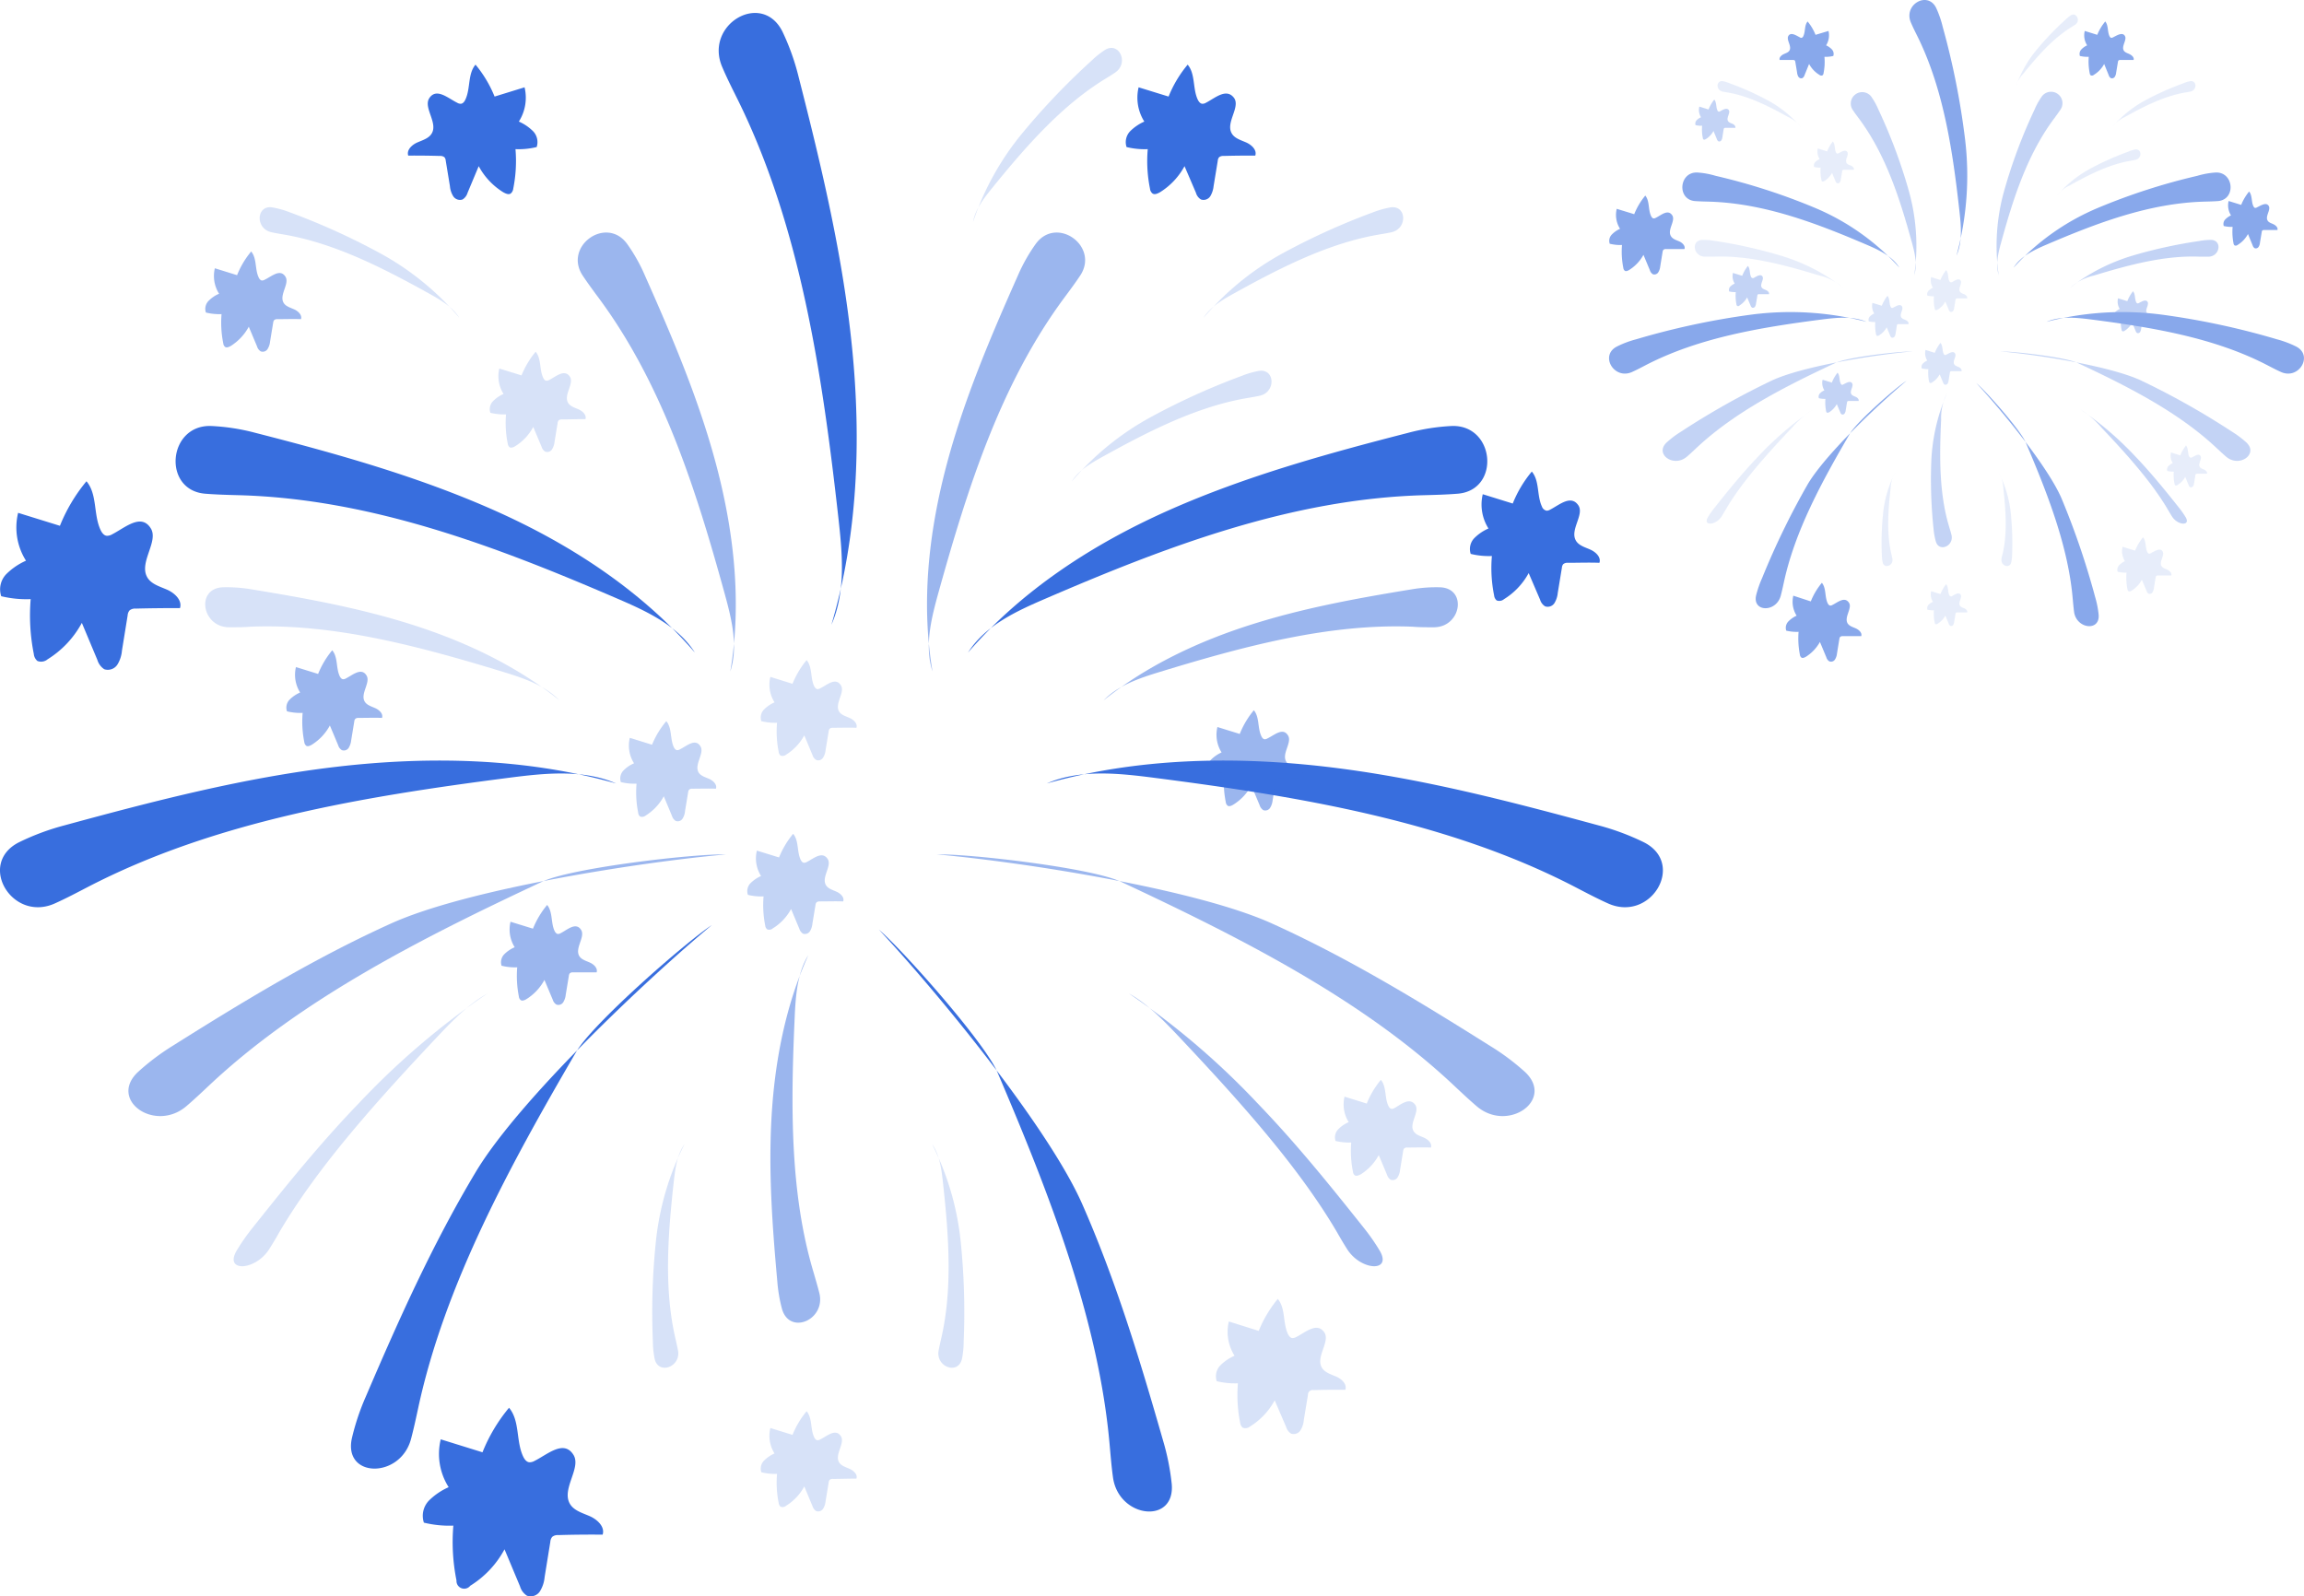 <svg id="e9132ac9-0ebd-419d-9811-844b4d88d8cc" width="403.43" height="279.55" data-name="Layer 1" version="1.1" viewBox="0 0 403.43 279.55" xmlns="http://www.w3.org/2000/svg" xmlns:xlink="http://www.w3.org/1999/xlink">
 <title>fireworks</title>
 <g transform="translate(-316.83 -.02)" fill="#386ede" opacity=".6">
  <path transform="translate(-28,-78.56)" d="m672.46 95.46a2 2 0 0 0-3.25 2.32c0.37 0.56 0.78 1.11 1.17 1.63 4.69 6.33 7.12 14 9.22 21.63 0.51 1.87 1 3.86 0.42 5.71a35.59 35.59 0 0 0-1-14.9 92.28 92.28 0 0 0-5.27-14.06 12.23 12.23 0 0 0-1.29-2.33z" opacity=".5"/>
  <path transform="translate(-28,-78.56)" d="m642 108.79c-3.17-0.1-3.57 4.7-0.42 5 0.83 0.06 1.66 0.08 2.46 0.1 9.7 0.27 18.86 3.79 27.67 7.56 2.17 0.93 4.44 2 5.7 4a41.55 41.55 0 0 0-14.76-10.46 108.23 108.23 0 0 0-17.42-5.62 14.32 14.32 0 0 0-3.23-0.58z"/>
  <path transform="translate(-28,-78.56)" d="m642.88 120.59c-2 0.08-1.55 2.92 0.47 2.94h1.55c6.12-0.25 12.38 1.44 18.46 3.29a9.61 9.61 0 0 1 4.15 2.09 33.5 33.5 0 0 0-10.79-5.54 83.72 83.72 0 0 0-11.72-2.62 11.3 11.3 0 0 0-2.12-0.16z" opacity=".2"/>
  <path transform="translate(-28,-78.56)" d="m683.8 173.42c0.57 1.92 3.21 0.78 2.73-1.17-0.13-0.52-0.28-1-0.43-1.5-1.75-5.86-1.67-12.35-1.38-18.7a9.43 9.43 0 0 1 1-4.53 33.33 33.33 0 0 0-2.72 11.82 82.86 82.86 0 0 0 0.41 12 11.09 11.09 0 0 0 0.39 2.08z" opacity=".5"/>
  <path transform="translate(-28,-78.56)" d="m646.53 92.8c-1.21-0.21-1.3 1.54-0.1 1.81 0.32 0.07 0.63 0.12 0.93 0.17 3.69 0.63 7.21 2.43 10.61 4.31a5.69 5.69 0 0 1 2.21 1.78 20.28 20.28 0 0 0-5.74-4.68 49.43 49.43 0 0 0-6.68-3 6 6 0 0 0-1.23-0.39z" opacity=".2"/>
  <path transform="translate(-28,-78.56)" d="m627.94 139.27c-3.05 1.57-0.47 5.88 2.67 4.45 0.82-0.37 1.62-0.79 2.38-1.19 9.34-4.84 20.18-6.62 30.84-8 2.62-0.33 5.41-0.63 7.83 0.41a52.8 52.8 0 0 0-20.42-1.23 133.4 133.4 0 0 0-19.93 4.29 17.15 17.15 0 0 0-3.37 1.27z"/>
  <path transform="translate(-28,-78.56)" d="m636.67 156.06c-2.2 2.05 1.23 4.47 3.53 2.5 0.6-0.51 1.18-1.06 1.72-1.57 6.69-6.28 15.53-10.75 24.33-14.87 2.16-1 11-2 13.43-2-6.2 0.55-18.87 2.49-24.5 5.05a135.79 135.79 0 0 0-16 9 17 17 0 0 0-2.51 1.89z" opacity=".5"/>
  <path transform="translate(-28,-78.56)" d="m652.32 182.87c-0.64 2.93 3.55 3 4.33 0 0.2-0.77 0.37-1.54 0.53-2.28 1.93-9 6.66-17.67 11.56-26.06 1.2-2.05 7.93-8 9.92-9.26-4.79 4-14.11 12.77-17.28 18.08a135.13 135.13 0 0 0-8 16.45 18.15 18.15 0 0 0-1.06 3.07z"/>
  <path transform="translate(-28,-78.56)" d="m683.84 79.94c-1.5-3-5.77-0.54-4.41 2.59 0.35 0.82 0.75 1.62 1.13 2.38 4.6 9.31 6.19 20.08 7.37 30.67 0.29 2.6 0.54 5.36-0.52 7.75a53 53 0 0 0 1.52-20.22 134.09 134.09 0 0 0-3.93-19.82 17.83 17.83 0 0 0-1.16-3.35z"/>
  <path transform="translate(-28,-78.56)" d="m660 85.13a0.57 0.57 0 0 0 0.25 0.08 0.46 0.46 0 0 0 0.35-0.32c0.38-0.81 0.16-1.86 0.74-2.55a8.78 8.78 0 0 1 1.39 2.34l2.27-0.68a3.29 3.29 0 0 1-0.42 2.52 3.23 3.23 0 0 1 1 0.7 1.14 1.14 0 0 1 0.26 1.16 5.71 5.71 0 0 1-1.55 0.15 9.93 9.93 0 0 1-0.16 2.88 0.54 0.54 0 0 1-0.19 0.37 0.52 0.52 0 0 1-0.53-0.09 5 5 0 0 1-1.81-1.91l-0.81 2a0.82 0.82 0 0 1-0.37 0.48 0.57 0.57 0 0 1-0.68-0.23 1.7 1.7 0 0 1-0.24-0.74l-0.31-1.86a0.42 0.42 0 0 0-0.1-0.26 0.45 0.45 0 0 0-0.32-0.09h-2.32c-0.14-0.41 0.27-0.8 0.67-1s0.86-0.3 1.06-0.69c0.41-0.78-0.64-1.87-0.19-2.55s1.36-0.04 2.01 0.29z"/>
  <path transform="translate(-28,-78.56)" d="m702.36 95.46a2.001 2.001 0 0 1 3.26 2.32c-0.38 0.56-0.78 1.11-1.17 1.63-4.69 6.33-7.13 14-9.22 21.63-0.52 1.87-1 3.86-0.43 5.71a35.6 35.6 0 0 1 1-14.9 91.23 91.23 0 0 1 5.27-14.06 12.18 12.18 0 0 1 1.29-2.33z" opacity=".5"/>
  <path transform="translate(-28,-78.56)" d="m732.82 108.79c3.16-0.1 3.57 4.7 0.41 5-0.82 0.06-1.66 0.08-2.45 0.1-9.7 0.27-18.87 3.79-27.68 7.56-2.16 0.93-4.43 2-5.69 4a41.55 41.55 0 0 1 14.76-10.46 108.44 108.44 0 0 1 17.41-5.62 14.5 14.5 0 0 1 3.24-0.58z"/>
  <path transform="translate(-28,-78.56)" d="m732 120.59c2 0.08 1.54 2.92-0.47 2.94h-1.55c-6.12-0.25-12.38 1.44-18.46 3.29a9.55 9.55 0 0 0-4.15 2.09 33.4 33.4 0 0 1 10.79-5.54 83.72 83.72 0 0 1 11.74-2.58 11.3 11.3 0 0 1 2.1-0.2z" opacity=".5"/>
  <path transform="translate(-28,-78.56)" d="m728.3 92.8c1.21-0.21 1.3 1.54 0.1 1.81-0.32 0.07-0.63 0.12-0.94 0.17-3.68 0.63-7.21 2.43-10.6 4.31a5.69 5.69 0 0 0-2.21 1.78 20.24 20.24 0 0 1 5.73-4.68 50.12 50.12 0 0 1 6.69-3 5.79 5.79 0 0 1 1.23-0.39z" opacity=".2"/>
  <path transform="translate(-28,-78.56)" d="m697 177.06c-0.27 1.19-1.92 0.6-1.7-0.61 0-0.32 0.13-0.63 0.2-0.93 0.84-3.64 0.53-7.59 0.11-11.45a5.78 5.78 0 0 0-0.79-2.72 20.23 20.23 0 0 1 2.1 7.1 51.4 51.4 0 0 1 0.23 7.33 6.13 6.13 0 0 1-0.15 1.28z" opacity=".2"/>
  <path transform="translate(-28,-78.56)" d="m727.53 169.14c0.94 1.59-1.37 1.48-2.38-0.11-0.27-0.42-0.51-0.84-0.75-1.24-2.86-4.87-7.22-9.69-11.61-14.34a16.07 16.07 0 0 0-3.59-3.11 56.94 56.94 0 0 1 9.43 8.07c2.82 2.94 5.3 6 7.74 9.08a15.94 15.94 0 0 1 1.16 1.65z" opacity=".5"/>
  <path transform="translate(-28,-78.56)" d="m643.89 169.14c-0.94 1.59 1.37 1.48 2.39-0.11 0.26-0.42 0.51-0.84 0.74-1.24 2.86-4.87 7.22-9.69 11.61-14.34a16.12 16.12 0 0 1 3.6-3.11 57 57 0 0 0-9.44 8.07c-2.81 2.94-5.3 6-7.74 9.08a15.94 15.94 0 0 0-1.16 1.65z" opacity=".2"/>
  <path transform="translate(-28,-78.56)" d="m674.48 177.06c0.27 1.19 1.92 0.6 1.71-0.61-0.06-0.32-0.13-0.63-0.2-0.93-0.84-3.64-0.54-7.59-0.11-11.45a5.66 5.66 0 0 1 0.78-2.72 20.23 20.23 0 0 0-2.1 7.1 50 50 0 0 0-0.22 7.33 6.87 6.87 0 0 0 0.14 1.28z" opacity=".2"/>
  <path transform="translate(-28,-78.56)" d="m718.67 104.76c1.2-0.21 1.29 1.55 0.09 1.81-0.31 0.07-0.63 0.12-0.93 0.18-3.69 0.62-7.21 2.43-10.61 4.31a5.83 5.83 0 0 0-2.21 1.77 20.25 20.25 0 0 1 5.74-4.67 49.49 49.49 0 0 1 6.68-3 6.54 6.54 0 0 1 1.24-0.4z" opacity=".2"/>
  <path transform="translate(-28,-78.56)" d="m707.42 81.27c1-0.64 1.78 1 0.77 1.64l-0.8 0.51c-3.18 2-5.78 5-8.23 8a5.69 5.69 0 0 0-1.38 2.47 20.15 20.15 0 0 1 3.57-6.48 49.88 49.88 0 0 1 5.06-5.31 6.46 6.46 0 0 1 1.01-0.83z" opacity=".2"/>
  <path transform="translate(-28,-78.56)" d="m746.89 139.27c3.05 1.57 0.47 5.88-2.67 4.45-0.82-0.37-1.62-0.79-2.39-1.19-9.33-4.84-20.17-6.62-30.83-8-2.62-0.33-5.41-0.63-7.83 0.41a52.76 52.76 0 0 1 20.41-1.23 133.26 133.26 0 0 1 19.94 4.29 17.64 17.64 0 0 1 3.37 1.27z"/>
  <path transform="translate(-28,-78.56)" d="m738.16 156.06c2.2 2.05-1.23 4.47-3.53 2.5-0.6-0.51-1.18-1.06-1.73-1.57-6.69-6.28-15.52-10.75-24.33-14.87-2.15-1-11.05-2-13.42-2 6.2 0.55 18.86 2.49 24.49 5.05a135.12 135.12 0 0 1 16 9 17 17 0 0 1 2.52 1.89z" opacity=".5"/>
  <path transform="translate(-28,-78.56)" d="m712.3 186.22c0.27 3-3.9 2.5-4.3-0.5-0.1-0.78-0.17-1.57-0.24-2.32-0.79-9.14-4.4-18.37-8.21-27.3-0.93-2.2-6.87-8.9-8.67-10.44 4.25 4.55 12.39 14.44 14.88 20.1a136.38 136.38 0 0 1 5.92 17.34 16.58 16.58 0 0 1 0.62 3.12z"/>
  <path transform="translate(-28,-78.56)" d="m714.8 85.13a0.61 0.61 0 0 1-0.26 0.08c-0.16 0-0.28-0.17-0.35-0.32-0.37-0.81-0.16-1.86-0.73-2.55a8.81 8.81 0 0 0-1.4 2.34l-2.19-0.68a3.24 3.24 0 0 0 0.42 2.52 3.23 3.23 0 0 0-1 0.7 1.14 1.14 0 0 0-0.27 1.16 5.79 5.79 0 0 0 1.55 0.15 10.3 10.3 0 0 0 0.17 2.88 0.54 0.54 0 0 0 0.19 0.37 0.52 0.52 0 0 0 0.53-0.09 5 5 0 0 0 1.81-1.91l0.81 2a0.85 0.85 0 0 0 0.36 0.48 0.58 0.58 0 0 0 0.69-0.23 1.7 1.7 0 0 0 0.24-0.74l0.31-1.86a0.42 0.42 0 0 1 0.1-0.26 0.45 0.45 0 0 1 0.32-0.09h2.32c0.14-0.41-0.28-0.8-0.67-1s-0.87-0.3-1.07-0.69c-0.4-0.78 0.65-1.87 0.2-2.55s-1.4-0.04-2.08 0.29z"/>
  <path transform="translate(-28,-78.56)" d="m721.42 175.46a0.61 0.61 0 0 1-0.26 0.08c-0.17 0-0.28-0.17-0.35-0.32-0.37-0.81-0.16-1.86-0.73-2.55a8.71 8.71 0 0 0-1.4 2.34l-2.19-0.68a3.28 3.28 0 0 0 0.41 2.52 3.48 3.48 0 0 0-1 0.7 1.14 1.14 0 0 0-0.27 1.16 5.79 5.79 0 0 0 1.55 0.15 10.37 10.37 0 0 0 0.16 2.89 0.53 0.53 0 0 0 0.19 0.36c0.16 0.1 0.37 0 0.54-0.09a5.08 5.08 0 0 0 1.8-1.91l0.82 1.95a0.86 0.86 0 0 0 0.36 0.49 0.58 0.58 0 0 0 0.68-0.24 1.71 1.71 0 0 0 0.25-0.74l0.3-1.85a0.58 0.58 0 0 1 0.1-0.27 0.46 0.46 0 0 1 0.33-0.09h2.32c0.13-0.41-0.28-0.8-0.67-1s-0.87-0.3-1.07-0.69c-0.4-0.78 0.64-1.87 0.2-2.55s-1.39 0.01-2.07 0.34z" opacity=".2"/>
  <path transform="translate(-28,-78.56)" d="m740 114.91a0.65 0.65 0 0 1-0.26 0.08c-0.17 0-0.28-0.17-0.35-0.32-0.38-0.81-0.16-1.86-0.74-2.55a8.94 8.94 0 0 0-1.39 2.34l-2.2-0.68a3.29 3.29 0 0 0 0.42 2.52 3.19 3.19 0 0 0-1 0.7 1.14 1.14 0 0 0-0.27 1.16 5.75 5.75 0 0 0 1.55 0.15 10.37 10.37 0 0 0 0.16 2.89 0.53 0.53 0 0 0 0.19 0.36 0.52 0.52 0 0 0 0.53-0.09 5 5 0 0 0 1.81-1.91l0.82 2a0.86 0.86 0 0 0 0.36 0.49 0.58 0.58 0 0 0 0.68-0.24 1.58 1.58 0 0 0 0.24-0.74l0.31-1.85a0.43 0.43 0 0 1 0.1-0.27 0.45 0.45 0 0 1 0.32-0.09h2.33c0.13-0.41-0.28-0.8-0.68-1s-0.86-0.3-1.06-0.69c-0.41-0.78 0.64-1.87 0.2-2.55s-1.39-0.04-2.07 0.29z"/>
  <path transform="translate(-28,-78.56)" d="m665.69 184.52a0.66 0.66 0 0 1-0.36 0.11c-0.23 0-0.39-0.23-0.49-0.44-0.52-1.14-0.22-2.6-1-3.55a12.08 12.08 0 0 0-1.94 3.26l-3.06-1a4.54 4.54 0 0 0 0.58 3.5 4.77 4.77 0 0 0-1.44 1 1.61 1.61 0 0 0-0.38 1.62 7.89 7.89 0 0 0 2.16 0.21 14.65 14.65 0 0 0 0.23 4 0.76 0.76 0 0 0 0.27 0.51c0.22 0.14 0.51 0 0.74-0.12a7.18 7.18 0 0 0 2.5-2.62l1.13 2.71a1.19 1.19 0 0 0 0.51 0.68 0.8 0.8 0 0 0 1-0.33 2.29 2.29 0 0 0 0.34-1l0.42-2.58a0.71 0.71 0 0 1 0.15-0.37 0.69 0.69 0 0 1 0.45-0.13h3.23c0.19-0.57-0.39-1.1-0.94-1.35s-1.2-0.42-1.48-0.95c-0.56-1.1 0.89-2.62 0.27-3.56-0.77-1.12-1.94-0.07-2.89 0.4z"/>
  <path transform="translate(-28,-78.56)" d="m634.77 116.72a0.76 0.76 0 0 1-0.36 0.11c-0.23 0-0.39-0.24-0.49-0.45-0.52-1.13-0.22-2.59-1-3.55a12.24 12.24 0 0 0-1.94 3.26l-3.06-0.94a4.54 4.54 0 0 0 0.58 3.5 4.6 4.6 0 0 0-1.44 1 1.57 1.57 0 0 0-0.37 1.61 7.42 7.42 0 0 0 2.15 0.22 14.56 14.56 0 0 0 0.23 4 0.76 0.76 0 0 0 0.27 0.52c0.22 0.14 0.51 0 0.74-0.13a7.23 7.23 0 0 0 2.52-2.66l1.13 2.71a1.23 1.23 0 0 0 0.51 0.68 0.8 0.8 0 0 0 0.95-0.33 2.29 2.29 0 0 0 0.34-1l0.42-2.58a0.71 0.71 0 0 1 0.15-0.37 0.69 0.69 0 0 1 0.45-0.13h3.23c0.19-0.57-0.38-1.11-0.94-1.35s-1.2-0.42-1.48-1c-0.56-1.09 0.89-2.61 0.28-3.55-0.75-1.13-1.92-0.04-2.87 0.43z"/>
  <path transform="translate(-28,-78.56)" d="m728.59 158.71a0.32 0.32 0 0 1-0.19 0c-0.12 0-0.21-0.12-0.26-0.23-0.27-0.6-0.11-1.38-0.54-1.89a6.6 6.6 0 0 0-1 1.73l-1.63-0.5a2.43 2.43 0 0 0 0.31 1.86 2.39 2.39 0 0 0-0.76 0.52 0.84 0.84 0 0 0-0.2 0.86 4.38 4.38 0 0 0 1.14 0.12 7.26 7.26 0 0 0 0.13 2.13 0.4 0.4 0 0 0 0.14 0.27c0.11 0.08 0.27 0 0.39-0.07a3.7 3.7 0 0 0 1.34-1.41l0.6 1.44a0.62 0.62 0 0 0 0.27 0.36 0.45 0.45 0 0 0 0.51-0.17 1.49 1.49 0 0 0 0.18-0.55l0.22-1.37a0.36 0.36 0 0 1 0.08-0.2 0.38 0.38 0 0 1 0.24-0.07h1.71c0.1-0.31-0.2-0.59-0.49-0.72s-0.65-0.22-0.79-0.51c-0.3-0.58 0.47-1.39 0.14-1.89s-1.03 0.04-1.54 0.29z" opacity=".2"/>
  <path transform="translate(-28,-78.56)" d="m686.59 183a0.32 0.32 0 0 1-0.19 0c-0.12 0-0.21-0.12-0.26-0.23-0.27-0.6-0.11-1.38-0.54-1.89a6.6 6.6 0 0 0-1 1.73l-1.63-0.5a2.43 2.43 0 0 0 0.31 1.86 2.39 2.39 0 0 0-0.76 0.52 0.84 0.84 0 0 0-0.2 0.86 4 4 0 0 0 1.14 0.11 7.31 7.31 0 0 0 0.13 2.14 0.43 0.43 0 0 0 0.13 0.27 0.4 0.4 0 0 0 0.4-0.07 3.7 3.7 0 0 0 1.34-1.41l0.6 1.44a0.66 0.66 0 0 0 0.27 0.36 0.46 0.46 0 0 0 0.51-0.17 1.31 1.31 0 0 0 0.17-0.55l0.23-1.37a0.36 0.36 0 0 1 0.08-0.2 0.33 0.33 0 0 1 0.24-0.07h1.71c0.1-0.31-0.2-0.59-0.49-0.72s-0.65-0.23-0.79-0.51c-0.3-0.58 0.47-1.39 0.14-1.89s-1.04 0-1.54 0.29z" opacity=".2"/>
  <path transform="translate(-28,-78.56)" d="m646 98.08a0.47 0.47 0 0 1-0.19 0.06 0.33 0.33 0 0 1-0.26-0.24c-0.28-0.6-0.12-1.38-0.55-1.88a6.45 6.45 0 0 0-1 1.73l-1.62-0.5a2.4 2.4 0 0 0 0.3 1.86 2.34 2.34 0 0 0-0.76 0.52 0.84 0.84 0 0 0-0.2 0.86 4 4 0 0 0 1.15 0.11 7.61 7.61 0 0 0 0.12 2.13 0.4 0.4 0 0 0 0.14 0.28c0.12 0.07 0.27 0 0.39-0.07a3.73 3.73 0 0 0 1.34-1.42l0.6 1.44a0.65 0.65 0 0 0 0.27 0.37 0.44 0.44 0 0 0 0.51-0.18 1.28 1.28 0 0 0 0.18-0.55l0.22-1.37a0.27 0.27 0 0 1 0.32-0.26h1.72c0.09-0.3-0.21-0.59-0.5-0.71s-0.64-0.23-0.79-0.51c-0.3-0.58 0.47-1.39 0.15-1.89s-1.09-0.03-1.54 0.22z" opacity=".5"/>
  <path transform="translate(-28,-78.56)" d="m667.58 145.91a0.42 0.42 0 0 1-0.19 0.06c-0.12 0-0.21-0.13-0.26-0.24-0.28-0.6-0.12-1.38-0.54-1.88a6.23 6.23 0 0 0-1 1.73l-1.62-0.5a2.4 2.4 0 0 0 0.31 1.86 2.38 2.38 0 0 0-0.77 0.52 0.85 0.85 0 0 0-0.2 0.85 4.06 4.06 0 0 0 1.15 0.12 7.61 7.61 0 0 0 0.12 2.13 0.38 0.38 0 0 0 0.14 0.27c0.12 0.08 0.28 0 0.4-0.06a3.78 3.78 0 0 0 1.33-1.42l0.61 1.44a0.59 0.59 0 0 0 0.27 0.36 0.41 0.41 0 0 0 0.5-0.17 1.19 1.19 0 0 0 0.18-0.55l0.23-1.37a0.32 0.32 0 0 1 0.07-0.19 0.34 0.34 0 0 1 0.24-0.07h1.72c0.1-0.3-0.21-0.59-0.5-0.72s-0.64-0.22-0.79-0.51c-0.29-0.58 0.48-1.38 0.15-1.88s-1.05-0.03-1.55 0.22z" opacity=".5"/>
  <path transform="translate(-28,-78.56)" d="m651.88 127.27a0.32 0.32 0 0 1-0.19 0c-0.12 0-0.21-0.12-0.26-0.23-0.28-0.6-0.12-1.38-0.54-1.89a6.38 6.38 0 0 0-1 1.73l-1.62-0.5a2.39 2.39 0 0 0 0.31 1.86 2.55 2.55 0 0 0-0.77 0.52 0.86 0.86 0 0 0-0.2 0.86 4 4 0 0 0 1.15 0.11 7.66 7.66 0 0 0 0.12 2.14 0.3 0.3 0 0 0 0.54 0.2 3.75 3.75 0 0 0 1.33-1.41l0.61 1.44a0.66 0.66 0 0 0 0.27 0.36 0.43 0.43 0 0 0 0.5-0.18 1.24 1.24 0 0 0 0.18-0.54l0.23-1.38a0.25 0.25 0 0 1 0.31-0.26h1.72c0.1-0.3-0.21-0.58-0.5-0.71s-0.64-0.23-0.79-0.51c-0.3-0.58 0.48-1.39 0.15-1.89s-1.05 0.01-1.55 0.28z" opacity=".5"/>
  <path transform="translate(-28,-78.56)" d="m719.32 131.66a0.34 0.34 0 0 1-0.19 0.05c-0.13 0-0.21-0.12-0.26-0.23-0.28-0.6-0.12-1.38-0.55-1.89a6.6 6.6 0 0 0-1 1.73l-1.62-0.5a2.38 2.38 0 0 0 0.3 1.86 2.51 2.51 0 0 0-0.76 0.52 0.84 0.84 0 0 0-0.2 0.86 4 4 0 0 0 1.15 0.11 7.66 7.66 0 0 0 0.12 2.14 0.4 0.4 0 0 0 0.14 0.27 0.38 0.38 0 0 0 0.39-0.07 3.78 3.78 0 0 0 1.34-1.41l0.6 1.44a0.66 0.66 0 0 0 0.27 0.36 0.44 0.44 0 0 0 0.51-0.18 1.24 1.24 0 0 0 0.18-0.54l0.22-1.38a0.36 0.36 0 0 1 0.08-0.19 0.33 0.33 0 0 1 0.24-0.07h1.72c0.09-0.3-0.21-0.58-0.5-0.71s-0.64-0.23-0.79-0.51c-0.3-0.58 0.47-1.39 0.15-1.89s-1.04-0.02-1.54 0.23z" opacity=".5"/>
  <path transform="translate(-28,-78.56)" d="m686.59 128a0.32 0.32 0 0 1-0.19 0c-0.12 0-0.21-0.12-0.26-0.23-0.27-0.6-0.11-1.38-0.54-1.89a6.6 6.6 0 0 0-1 1.73l-1.63-0.5a2.43 2.43 0 0 0 0.31 1.86 2.39 2.39 0 0 0-0.76 0.52 0.84 0.84 0 0 0-0.2 0.86 4.38 4.38 0 0 0 1.14 0.12 7.26 7.26 0 0 0 0.13 2.13 0.43 0.43 0 0 0 0.13 0.27c0.12 0.08 0.28 0 0.4-0.07a3.7 3.7 0 0 0 1.34-1.41l0.6 1.44a0.62 0.62 0 0 0 0.27 0.36 0.46 0.46 0 0 0 0.51-0.17 1.31 1.31 0 0 0 0.17-0.55l0.23-1.37a0.36 0.36 0 0 1 0.08-0.2 0.38 0.38 0 0 1 0.24-0.07h1.71c0.1-0.31-0.2-0.59-0.49-0.72s-0.65-0.22-0.79-0.51c-0.3-0.58 0.47-1.39 0.14-1.89s-1.04 0.03-1.54 0.29z" opacity=".2"/>
  <path transform="translate(-28,-78.56)" d="m676.33 132.45a0.39 0.39 0 0 1-0.2 0.06c-0.12 0-0.2-0.12-0.26-0.23-0.27-0.6-0.11-1.38-0.54-1.89a6.6 6.6 0 0 0-1 1.73l-1.63-0.5a2.43 2.43 0 0 0 0.31 1.86 2.51 2.51 0 0 0-0.76 0.52 0.84 0.84 0 0 0-0.2 0.86 4 4 0 0 0 1.14 0.11 7.69 7.69 0 0 0 0.13 2.14 0.4 0.4 0 0 0 0.14 0.27 0.38 0.38 0 0 0 0.39-0.07 3.78 3.78 0 0 0 1.34-1.41l0.6 1.44a0.66 0.66 0 0 0 0.27 0.36 0.44 0.44 0 0 0 0.51-0.18 1.38 1.38 0 0 0 0.18-0.54l0.22-1.38a0.27 0.27 0 0 1 0.32-0.26h1.72c0.09-0.3-0.21-0.58-0.5-0.71s-0.64-0.23-0.79-0.51c-0.3-0.58 0.47-1.39 0.14-1.89s-1.03-0.02-1.53 0.22z" opacity=".3"/>
  <path transform="translate(-28,-78.56)" d="m666.75 105.42a0.42 0.42 0 0 1-0.19 0.06c-0.12 0-0.21-0.13-0.26-0.24-0.27-0.6-0.11-1.38-0.54-1.88a6.29 6.29 0 0 0-1 1.73l-1.63-0.51a2.43 2.43 0 0 0 0.31 1.86 2.56 2.56 0 0 0-0.76 0.52 0.85 0.85 0 0 0-0.2 0.86 4.38 4.38 0 0 0 1.14 0.12 7.26 7.26 0 0 0 0.13 2.13 0.41 0.41 0 0 0 0.13 0.27c0.12 0.08 0.28 0 0.4-0.06a3.8 3.8 0 0 0 1.34-1.42l0.6 1.44a0.62 0.62 0 0 0 0.27 0.36 0.43 0.43 0 0 0 0.51-0.17 1.31 1.31 0 0 0 0.17-0.55l0.23-1.37a0.36 0.36 0 0 1 0.08-0.2 0.32 0.32 0 0 1 0.24-0.06h1.71c0.1-0.31-0.2-0.59-0.49-0.72s-0.65-0.22-0.79-0.51c-0.3-0.58 0.47-1.38 0.14-1.88s-1.04-0.03-1.54 0.22z" opacity=".2"/>
  <path transform="translate(-28,-78.56)" d="m685.61 140.7a0.34 0.34 0 0 1-0.19 0.05c-0.13 0-0.21-0.12-0.26-0.23-0.28-0.6-0.12-1.38-0.55-1.89a6.5 6.5 0 0 0-1 1.74l-1.62-0.51a2.42 2.42 0 0 0 0.3 1.86 2.63 2.63 0 0 0-0.76 0.52 0.84 0.84 0 0 0-0.2 0.86 4.45 4.45 0 0 0 1.15 0.12 7.61 7.61 0 0 0 0.12 2.13 0.4 0.4 0 0 0 0.14 0.27c0.12 0.08 0.27 0 0.39-0.06a3.8 3.8 0 0 0 1.34-1.42l0.6 1.44a0.62 0.62 0 0 0 0.27 0.36 0.45 0.45 0 0 0 0.51-0.17 1.32 1.32 0 0 0 0.18-0.55l0.22-1.37a0.44 0.44 0 0 1 0.08-0.2 0.38 0.38 0 0 1 0.24-0.07h1.72c0.1-0.31-0.21-0.59-0.5-0.72s-0.64-0.22-0.79-0.51c-0.3-0.58 0.48-1.39 0.15-1.89s-1.04-0.01-1.54 0.24z" opacity=".3"/>
 </g>
 <g fill="#386ede">
  <path d="m109.81 42.71c-3.65-5-11.19 0.41-7.78 5.55 0.89 1.34 1.86 2.65 2.78 3.89 11.24 15.16 17.06 33.58 22.07 51.78 1.23 4.46 2.42 9.23 1 13.65 2-11.83 0.7-24-2.33-35.64s-7.74-22.7-12.61-33.66a29.89 29.89 0 0 0-3.13-5.57z" opacity=".5"/>
  <path d="m36.942 74.6c-7.58-0.23-8.54 11.26-1 11.86 2 0.16 4 0.21 5.88 0.26 23.2 0.63 45.14 9 66.22 18.09 5.17 2.22 10.6 4.72 13.63 9.47-9.5-11-22-19.1-35.33-25s-27.49-9.86-41.67-13.49a36.44 36.44 0 0 0-7.73-1.19z"/>
  <path d="m39.022 102.85c-4.78 0.18-3.7 7 1.12 7 1.26 0 2.51 0 3.71-0.1 14.64-0.59 29.63 3.45 44.17 7.89 3.57 1.09 7.33 2.33 9.93 5-7.57-6.09-16.6-10.32-25.81-13.25s-18.67-4.64-28.09-6.18a25.6 25.6 0 0 0-5.03-0.36z" opacity=".2"/>
  <path d="m136.94 229.27c1.36 4.59 7.68 1.86 6.53-2.82-0.31-1.22-0.67-2.43-1-3.58-4.21-14-4-29.55-3.32-44.74 0.17-3.72 0.44-7.68 2.38-10.86-4 8.85-5.87 18.64-6.43 28.29s0.14 19.24 1 28.75a26.32 26.32 0 0 0 0.84 4.96z" opacity=".5"/>
  <path d="m47.742 36.33c-2.88-0.5-3.1 3.7-0.22 4.34 0.75 0.16 1.51 0.29 2.23 0.41 8.82 1.51 17.25 5.82 25.37 10.32 2 1.11 4.09 2.33 5.3 4.25a48.51 48.51 0 0 0-13.73-11.23 119.47 119.47 0 0 0-16-7.26 16 16 0 0 0-2.95-0.83z" opacity=".2"/>
  <path d="m3.272 147.53c-7.31 3.76-1.13 14.09 6.38 10.66 2-0.9 3.88-1.9 5.71-2.85 22.33-11.58 48.27-15.85 73.79-19.14 6.26-0.8 12.94-1.51 18.73 1-15.79-4.45-32.6-4.82-48.85-2.93s-32.06 6-47.71 10.26a43 43 0 0 0-8.05 3z"/>
  <path d="m24.172 187.72c-5.25 4.9 2.95 10.69 8.46 6 1.44-1.23 2.81-2.53 4.12-3.76 16-15 37.16-25.72 58.22-35.57 5.17-2.42 26.44-4.89 32.12-4.76-14.83 1.33-45.14 6-58.61 12.09s-25.96 13.7-38.25 21.43a41.29 41.29 0 0 0-6.06 4.57z" opacity=".5"/>
  <path d="m61.612 251.88c-1.53 7 8.5 7.11 10.36 0.11 0.49-1.84 0.88-3.68 1.26-5.44 4.62-21.46 15.95-42.29 27.67-62.36 2.88-4.93 19-19.06 23.73-22.18-11.45 9.53-33.75 30.57-41.35 43.27s-13.54 26-19.26 39.37a41.45 41.45 0 0 0-2.41 7.23z"/>
  <path d="m137.03 5.58c-3.58-7.3-13.8-1.3-10.56 6.18 0.85 2 1.81 3.88 2.71 5.7 11 22.28 14.81 48.05 17.64 73.39 0.69 6.21 1.29 12.84-1.24 18.55 4.62-15.59 5.23-32.25 3.63-48.38s-5.36-31.85-9.34-47.42a41.38 41.38 0 0 0-2.84-8.02z"/>
  <path d="m80.052 17.99a1.14 1.14 0 0 0 0.61 0.18c0.4 0 0.68-0.4 0.84-0.76 0.9-1.94 0.38-4.46 1.76-6.09a21 21 0 0 1 3.34 5.59l5.25-1.62a7.8 7.8 0 0 1-1 6 8.17 8.17 0 0 1 2.48 1.68 2.75 2.75 0 0 1 0.64 2.78 13.22 13.22 0 0 1-3.71 0.37 24.59 24.59 0 0 1-0.39 6.9 1.3 1.3 0 0 1-0.45 0.87c-0.39 0.25-0.89 0-1.28-0.21a12.1 12.1 0 0 1-4.32-4.58l-1.95 4.66a2.09 2.09 0 0 1-0.87 1.17 1.41 1.41 0 0 1-1.64-0.56 4 4 0 0 1-0.58-1.77l-0.73-4.44a1.06 1.06 0 0 0-0.24-0.63 1.16 1.16 0 0 0-0.78-0.22q-2.78-0.08-5.55-0.06c-0.32-1 0.66-1.9 1.61-2.31s2.07-0.73 2.55-1.65c1-1.87-1.54-4.48-0.47-6.1 1.24-1.87 3.26 0 4.88 0.8z"/>
  <path d="m181.36 42.71c3.65-5 11.19 0.41 7.78 5.55-0.89 1.34-1.87 2.65-2.79 3.89-11.23 15.16-17 33.58-22.07 51.78-1.23 4.46-2.42 9.23-1 13.65-2-11.83-0.7-24 2.33-35.64s7.74-22.7 12.61-33.66a29.89 29.89 0 0 1 3.14-5.57z" opacity=".5"/>
  <path d="m254.23 74.6c7.58-0.23 8.54 11.26 1 11.86-2 0.16-4 0.21-5.88 0.26-23.2 0.63-45.14 9-66.22 18.09-5.18 2.22-10.61 4.72-13.63 9.47 9.5-11 22-19.1 35.33-25s27.48-9.82 41.66-13.46a36.63 36.63 0 0 1 7.74-1.22z"/>
  <path d="m252.17 102.85c4.79 0.18 3.71 7-1.11 7-1.26 0-2.52 0-3.72-0.1-14.63-0.59-29.62 3.45-44.16 7.89-3.57 1.09-7.34 2.33-9.93 5 7.57-6.09 16.59-10.32 25.81-13.25s18.67-4.64 28.09-6.18a25.56 25.56 0 0 1 5.02-0.36z" opacity=".5"/>
  <path d="m243.42 36.33c2.88-0.5 3.1 3.7 0.23 4.34-0.75 0.16-1.51 0.29-2.23 0.41-8.82 1.51-17.26 5.82-25.38 10.32-2 1.11-4.08 2.33-5.29 4.25a48.51 48.51 0 0 1 13.73-11.23 119.47 119.47 0 0 1 16-7.26 15.87 15.87 0 0 1 2.94-0.83z" opacity=".2"/>
  <path d="m168.44 237.97c-0.65 2.85-4.61 1.43-4.09-1.46 0.14-0.76 0.32-1.51 0.48-2.22 2-8.72 1.28-18.17 0.26-27.39-0.25-2.27-0.57-4.67-1.88-6.53a48.58 48.58 0 0 1 5 17 121.24 121.24 0 0 1 0.53 17.55 15.76 15.76 0 0 1-0.3 3.05z" opacity=".2"/>
  <path d="m241.58 219.01c2.25 3.81-3.28 3.56-5.7-0.26-0.64-1-1.22-2-1.79-3-6.85-11.65-17.27-23.18-27.77-34.32-2.58-2.73-5.37-5.61-8.62-7.43a135.59 135.59 0 0 1 22.58 19.3c6.74 7 12.69 14.39 18.52 21.72a35.89 35.89 0 0 1 2.78 3.99z" opacity=".5"/>
  <path d="m41.442 219.01c-2.25 3.81 3.28 3.56 5.7-0.26 0.64-1 1.23-2 1.79-3 6.85-11.65 17.28-23.18 27.77-34.32 2.58-2.73 5.37-5.61 8.62-7.43a135.59 135.59 0 0 0-22.58 19.3c-6.74 7-12.69 14.39-18.52 21.72a35.89 35.89 0 0 0-2.78 3.99z" opacity=".2"/>
  <path d="m114.63 237.97c0.65 2.85 4.61 1.43 4.09-1.46-0.14-0.76-0.32-1.51-0.48-2.22-2-8.72-1.28-18.17-0.26-27.39 0.25-2.27 0.57-4.67 1.87-6.53a48.77 48.77 0 0 0-5 17 119.83 119.83 0 0 0-0.53 17.55 15.76 15.76 0 0 0 0.31 3.05z" opacity=".2"/>
  <path d="m220.37 64.96c2.88-0.5 3.1 3.7 0.22 4.34-0.75 0.16-1.51 0.29-2.23 0.41-8.82 1.51-17.25 5.82-25.37 10.32-2 1.11-4.09 2.33-5.3 4.25a48.51 48.51 0 0 1 13.73-11.19 120.75 120.75 0 0 1 16-7.26 16 16 0 0 1 2.95-0.87z" opacity=".2"/>
  <path d="m193.47 8.75c2.48-1.54 4.25 2.27 1.83 3.93-0.64 0.44-1.29 0.84-1.92 1.22-7.61 4.7-13.83 11.85-19.68 19.06-1.43 1.77-2.92 3.68-3.32 5.92a48.57 48.57 0 0 1 8.55-15.46 121.61 121.61 0 0 1 12.12-12.72 16 16 0 0 1 2.42-1.95z" opacity=".2"/>
  <path d="m287.9 147.53c7.31 3.76 1.13 14.09-6.38 10.66-2-0.9-3.88-1.9-5.71-2.85-22.33-11.58-48.28-15.85-73.79-19.14-6.27-0.8-12.94-1.51-18.73 1 15.79-4.45 32.59-4.82 48.85-2.93s32 6 47.71 10.26a43 43 0 0 1 8.05 3z"/>
  <path d="m267.02 187.72c5.25 4.9-3 10.69-8.46 6-1.44-1.23-2.81-2.53-4.12-3.76-16-15-37.16-25.72-58.22-35.57-5.17-2.42-26.45-4.89-32.13-4.76 14.84 1.33 45.15 6 58.62 12.09s25.94 13.73 38.22 21.45a40.86 40.86 0 0 1 6.09 4.55z" opacity=".5"/>
  <path d="m205.17 259.88c0.64 7.15-9.33 6-10.29-1.19-0.26-1.88-0.41-3.76-0.57-5.55-1.9-21.87-10.53-44-19.65-65.34-2.23-5.24-16.44-21.28-20.76-25 10.17 10.88 29.65 34.55 35.61 48.09s10.17 27.54 14.17 41.48a41.87 41.87 0 0 1 1.49 7.51z"/>
  <path d="m211.17 17.99a1.15 1.15 0 0 1-0.62 0.18c-0.39 0-0.67-0.4-0.84-0.76-0.89-1.94-0.38-4.46-1.75-6.09a20.73 20.73 0 0 0-3.34 5.59l-5.25-1.62a7.84 7.84 0 0 0 1 6 8.25 8.25 0 0 0-2.47 1.68 2.75 2.75 0 0 0-0.64 2.78 13.22 13.22 0 0 0 3.71 0.37 24.22 24.22 0 0 0 0.39 6.9 1.26 1.26 0 0 0 0.45 0.87c0.39 0.25 0.89 0 1.28-0.21a12.18 12.18 0 0 0 4.32-4.58l2 4.66a2 2 0 0 0 0.87 1.17 1.41 1.41 0 0 0 1.64-0.56 4.3 4.3 0 0 0 0.58-1.77l0.73-4.44a1.06 1.06 0 0 1 0.24-0.63 1.13 1.13 0 0 1 0.77-0.22c1.86-0.05 3.71-0.07 5.56-0.06 0.32-1-0.67-1.9-1.61-2.31s-2.08-0.73-2.55-1.65c-1-1.87 1.53-4.48 0.47-6.1-1.35-1.87-3.37 0-4.94 0.8z"/>
  <path d="m226.96 234.15a1.42 1.42 0 0 1-0.62 0.18c-0.4 0-0.68-0.4-0.84-0.76-0.9-1.94-0.38-4.46-1.76-6.1a21.48 21.48 0 0 0-3.34 5.6l-5.23-1.65a7.82 7.82 0 0 0 1 6 8.17 8.17 0 0 0-2.48 1.68 2.75 2.75 0 0 0-0.64 2.78 13.6 13.6 0 0 0 3.71 0.37 24.5 24.5 0 0 0 0.39 6.89 1.32 1.32 0 0 0 0.45 0.88 1.27 1.27 0 0 0 1.28-0.21 12.18 12.18 0 0 0 4.32-4.58l2 4.66a2.12 2.12 0 0 0 0.87 1.17 1.42 1.42 0 0 0 1.64-0.57 4 4 0 0 0 0.58-1.77l0.73-4.43a0.83 0.83 0 0 1 1-0.85c1.85-0.06 3.7-0.07 5.55-0.06 0.32-1-0.66-1.9-1.61-2.31s-2.07-0.73-2.55-1.65c-1-1.88 1.54-4.49 0.47-6.1-1.29-1.85-3.31 0.02-4.92 0.83z" opacity=".2"/>
  <path d="m271.43 89.25a1.25 1.25 0 0 1-0.61 0.19 1.13 1.13 0 0 1-0.84-0.76c-0.9-1.95-0.38-4.46-1.76-6.1a20.79 20.79 0 0 0-3.34 5.6l-5.25-1.63a7.86 7.86 0 0 0 1 6 8.07 8.07 0 0 0-2.47 1.68 2.74 2.74 0 0 0-0.64 2.77 13.22 13.22 0 0 0 3.71 0.37 24.2 24.2 0 0 0 0.39 6.9 1.32 1.32 0 0 0 0.45 0.88 1.28 1.28 0 0 0 1.28-0.22 12.23 12.23 0 0 0 4.32-4.57l2 4.66a2.06 2.06 0 0 0 0.87 1.16 1.4 1.4 0 0 0 1.64-0.56 4.16 4.16 0 0 0 0.58-1.77l0.73-4.44a1.06 1.06 0 0 1 0.24-0.62 1.11 1.11 0 0 1 0.78-0.23c1.85 0 3.7-0.07 5.55 0 0.32-1-0.66-1.9-1.61-2.32s-2.07-0.72-2.55-1.64c-1-1.88 1.54-4.49 0.47-6.1-1.3-1.92-3.32-0.08-4.94 0.75z"/>
  <path d="m93.612 255.83a1.78 1.78 0 0 1-0.86 0.25c-0.56 0-0.94-0.56-1.17-1.06-1.25-2.71-0.53-6.21-2.45-8.49a29.06 29.06 0 0 0-4.65 7.8l-7.31-2.27a10.84 10.84 0 0 0 1.39 8.38 11.44 11.44 0 0 0-3.45 2.34 3.84 3.84 0 0 0-0.89 3.87 18.67 18.67 0 0 0 5.16 0.52 34.06 34.06 0 0 0 0.55 9.61 1.35 1.35 0 0 0 2.41 0.92 16.92 16.92 0 0 0 6-6.38l2.72 6.5a2.87 2.87 0 0 0 1.21 1.62 1.93 1.93 0 0 0 2.28-0.78 5.69 5.69 0 0 0 0.81-2.47l1-6.18a1.55 1.55 0 0 1 0.33-0.87 1.52 1.52 0 0 1 1.08-0.31c2.58-0.08 5.17-0.1 7.75-0.08 0.44-1.37-0.93-2.65-2.25-3.23s-2.89-1-3.55-2.29c-1.35-2.62 2.14-6.25 0.66-8.5-1.7-2.63-4.52-0.02-6.77 1.1z"/>
  <path d="m19.622 93.58a1.78 1.78 0 0 1-0.86 0.25c-0.55 0-0.94-0.55-1.17-1.06-1.25-2.7-0.53-6.21-2.45-8.49a29.21 29.21 0 0 0-4.65 7.8l-7.32-2.27a10.88 10.88 0 0 0 1.38 8.38 11.41 11.41 0 0 0-3.45 2.35 3.83 3.83 0 0 0-0.89 3.87 18.66 18.66 0 0 0 5.16 0.51 34.43 34.43 0 0 0 0.55 9.61 1.8 1.8 0 0 0 0.63 1.22 1.76 1.76 0 0 0 1.78-0.29 17 17 0 0 0 6-6.38l2.72 6.49a2.93 2.93 0 0 0 1.21 1.63 2 2 0 0 0 2.28-0.79 5.56 5.56 0 0 0 0.81-2.46l1-6.19a1.49 1.49 0 0 1 0.34-0.87 1.54 1.54 0 0 1 1.08-0.31q3.87-0.1 7.74-0.08c0.44-1.37-0.93-2.65-2.25-3.23s-2.89-1-3.54-2.29c-1.35-2.61 2.13-6.25 0.65-8.5-1.68-2.63-4.49-0.06-6.75 1.1z"/>
  <path d="m244.17 194.05a0.88 0.88 0 0 1-0.46 0.14c-0.3 0-0.5-0.3-0.62-0.56-0.67-1.44-0.28-3.3-1.3-4.52a15.31 15.31 0 0 0-2.47 4.15l-3.89-1.21a5.83 5.83 0 0 0 0.73 4.46 5.71 5.71 0 0 0-1.82 1.24 2 2 0 0 0-0.48 2.06 10.12 10.12 0 0 0 2.74 0.27 18.18 18.18 0 0 0 0.3 5.1 0.9 0.9 0 0 0 0.33 0.65c0.28 0.18 0.66 0 1-0.15a9.11 9.11 0 0 0 3.19-3.39l1.45 3.45a1.52 1.52 0 0 0 0.64 0.86 1 1 0 0 0 1.21-0.42 3 3 0 0 0 0.43-1.31l0.54-3.28a0.85 0.85 0 0 1 0.18-0.47 0.83 0.83 0 0 1 0.58-0.16c1.37 0 2.74-0.05 4.11 0 0.23-0.73-0.5-1.41-1.2-1.72s-1.53-0.53-1.88-1.21c-0.72-1.39 1.13-3.32 0.35-4.52-1.01-1.44-2.51-0.09-3.66 0.54z" opacity=".2"/>
  <path d="m143.62 252.08a1.07 1.07 0 0 1-0.46 0.14c-0.29 0-0.49-0.3-0.62-0.57-0.66-1.44-0.28-3.3-1.3-4.51a15.51 15.51 0 0 0-2.47 4.14l-3.88-1.2a5.76 5.76 0 0 0 0.73 4.45 6 6 0 0 0-1.83 1.25 2 2 0 0 0-0.48 2.05 10.2 10.2 0 0 0 2.75 0.28 17.83 17.83 0 0 0 0.29 5.1 1 1 0 0 0 0.33 0.65 0.94 0.94 0 0 0 0.95-0.16 9 9 0 0 0 3.2-3.39l1.44 3.45a1.56 1.56 0 0 0 0.65 0.87 1.05 1.05 0 0 0 1.21-0.42 3.12 3.12 0 0 0 0.43-1.31l0.54-3.29a0.78 0.78 0 0 1 0.18-0.46 0.8 0.8 0 0 1 0.57-0.16c1.37 0 2.74-0.06 4.11-0.05 0.24-0.72-0.49-1.4-1.19-1.71s-1.53-0.54-1.89-1.22c-0.71-1.39 1.14-3.32 0.35-4.51-0.92-1.4-2.41-0.01-3.61 0.58z" opacity=".2"/>
  <path d="m46.362 48.98a1 1 0 0 1-0.46 0.14c-0.3 0-0.5-0.3-0.62-0.56-0.67-1.44-0.28-3.3-1.3-4.52a15.31 15.31 0 0 0-2.47 4.15l-3.89-1.21a5.79 5.79 0 0 0 0.74 4.46 5.64 5.64 0 0 0-1.83 1.24 2 2 0 0 0-0.48 2.05 9.75 9.75 0 0 0 2.74 0.28 18.18 18.18 0 0 0 0.3 5.1 0.94 0.94 0 0 0 0.33 0.65c0.28 0.18 0.66 0 0.95-0.15a9.11 9.11 0 0 0 3.19-3.39l1.45 3.45a1.52 1.52 0 0 0 0.64 0.86 1 1 0 0 0 1.21-0.42 3 3 0 0 0 0.43-1.31l0.54-3.28a0.85 0.85 0 0 1 0.18-0.47 0.83 0.83 0 0 1 0.58-0.16c1.37 0 2.74-0.05 4.11 0 0.23-0.73-0.5-1.41-1.2-1.72s-1.53-0.53-1.88-1.21c-0.72-1.39 1.13-3.32 0.35-4.52-0.92-1.44-2.42-0.02-3.61 0.54z" opacity=".5"/>
  <path d="m98.172 163.42a0.91 0.91 0 0 1-0.45 0.14c-0.3 0-0.5-0.3-0.63-0.56-0.66-1.44-0.28-3.3-1.29-4.52a15.6 15.6 0 0 0-2.48 4.15l-3.93-1.21a5.83 5.83 0 0 0 0.73 4.46 5.87 5.87 0 0 0-1.83 1.24 2 2 0 0 0-0.47 2 9.71 9.71 0 0 0 2.74 0.28 18.56 18.56 0 0 0 0.29 5.1 0.91 0.91 0 0 0 0.34 0.65c0.28 0.18 0.66 0 0.94-0.15a9.05 9.05 0 0 0 3.2-3.39l1.45 3.45a1.52 1.52 0 0 0 0.64 0.86 1 1 0 0 0 1.21-0.42 3.08 3.08 0 0 0 0.43-1.31l0.54-3.28a0.85 0.85 0 0 1 0.18-0.47 0.8 0.8 0 0 1 0.57-0.16h4.12c0.23-0.73-0.5-1.41-1.2-1.72s-1.53-0.53-1.88-1.21c-0.72-1.39 1.13-3.32 0.35-4.52-0.92-1.41-2.42 0.01-3.57 0.59z" opacity=".5"/>
  <path d="m60.552 118.82a0.9 0.9 0 0 1-0.45 0.13c-0.3 0-0.5-0.29-0.63-0.56-0.66-1.44-0.28-3.3-1.3-4.51a15.51 15.51 0 0 0-2.47 4.14l-3.88-1.2a5.8 5.8 0 0 0 0.73 4.45 6.1 6.1 0 0 0-1.83 1.24 2 2 0 0 0-0.47 2.06 9.7 9.7 0 0 0 2.74 0.27 18.25 18.25 0 0 0 0.29 5.11 1 1 0 0 0 0.34 0.65c0.28 0.18 0.65 0 0.94-0.16a9.05 9.05 0 0 0 3.2-3.39l1.45 3.45a1.49 1.49 0 0 0 0.64 0.86 1 1 0 0 0 1.21-0.41 3.17 3.17 0 0 0 0.43-1.31l0.54-3.29a0.82 0.82 0 0 1 0.18-0.46 0.81 0.81 0 0 1 0.57-0.17c1.37 0 2.74-0.05 4.11 0 0.24-0.73-0.49-1.4-1.19-1.71s-1.53-0.54-1.88-1.22c-0.72-1.39 1.13-3.32 0.34-4.52-0.91-1.43-2.41-0.05-3.61 0.55z" opacity=".5"/>
  <path d="m221.92 129.32a0.91 0.91 0 0 1-0.45 0.14c-0.3 0-0.5-0.3-0.62-0.57-0.67-1.43-0.29-3.3-1.3-4.51a15.31 15.31 0 0 0-2.47 4.15l-3.91-1.21a5.8 5.8 0 0 0 0.73 4.45 6.07 6.07 0 0 0-1.83 1.25 2 2 0 0 0-0.47 2.05 10.09 10.09 0 0 0 2.74 0.28 18.56 18.56 0 0 0 0.29 5.1 0.94 0.94 0 0 0 0.34 0.65c0.28 0.18 0.66 0 0.94-0.16a8.91 8.91 0 0 0 3.2-3.39l1.45 3.45a1.55 1.55 0 0 0 0.64 0.87 1 1 0 0 0 1.21-0.42 3.12 3.12 0 0 0 0.43-1.31l0.54-3.28a0.85 0.85 0 0 1 0.18-0.47 0.8 0.8 0 0 1 0.57-0.16c1.37 0 2.75-0.05 4.12 0 0.23-0.73-0.5-1.41-1.2-1.72s-1.53-0.54-1.88-1.22c-0.72-1.39 1.13-3.32 0.35-4.51-0.9-1.44-2.35-0.05-3.6 0.54z" opacity=".5"/>
  <path d="m143.62 120.54a1 1 0 0 1-0.46 0.14c-0.29 0-0.49-0.3-0.62-0.56-0.66-1.44-0.28-3.3-1.3-4.52a15.57 15.57 0 0 0-2.47 4.15l-3.88-1.21a5.79 5.79 0 0 0 0.73 4.46 5.75 5.75 0 0 0-1.83 1.24 2 2 0 0 0-0.48 2.05 9.82 9.82 0 0 0 2.75 0.28 17.81 17.81 0 0 0 0.29 5.1 0.94 0.94 0 0 0 0.33 0.65 1 1 0 0 0 0.95-0.15 9.13 9.13 0 0 0 3.2-3.39l1.44 3.45a1.54 1.54 0 0 0 0.65 0.86 1 1 0 0 0 1.21-0.42 3.08 3.08 0 0 0 0.43-1.31l0.54-3.28a0.78 0.78 0 0 1 0.18-0.47 0.8 0.8 0 0 1 0.57-0.16c1.37 0 2.74-0.05 4.11 0 0.24-0.73-0.49-1.41-1.19-1.72s-1.53-0.53-1.89-1.21c-0.71-1.39 1.14-3.32 0.35-4.52-0.92-1.44-2.41-0.05-3.61 0.54z" opacity=".2"/>
  <path d="m119.05 131.23a1 1 0 0 1-0.46 0.14c-0.29 0-0.5-0.3-0.62-0.56-0.66-1.44-0.28-3.31-1.3-4.52a15.57 15.57 0 0 0-2.5 4.13l-3.89-1.21a5.79 5.79 0 0 0 0.74 4.46 5.75 5.75 0 0 0-1.83 1.24 2 2 0 0 0-0.48 2.05 9.82 9.82 0 0 0 2.75 0.28 17.81 17.81 0 0 0 0.29 5.1 0.94 0.94 0 0 0 0.33 0.65 1 1 0 0 0 0.95-0.15 9.13 9.13 0 0 0 3.2-3.39l1.44 3.45a1.56 1.56 0 0 0 0.64 0.86 1 1 0 0 0 1.22-0.42 2.94 2.94 0 0 0 0.42-1.31l0.54-3.28a0.93 0.93 0 0 1 0.18-0.47 0.83 0.83 0 0 1 0.58-0.16c1.37 0 2.74-0.05 4.11 0 0.24-0.73-0.49-1.41-1.19-1.72s-1.54-0.53-1.89-1.21c-0.71-1.39 1.14-3.32 0.35-4.52-0.89-1.42-2.38-0.03-3.58 0.56z" opacity=".3"/>
  <path d="m96.172 66.54a1 1 0 0 1-0.46 0.14c-0.3 0-0.5-0.3-0.62-0.57-0.66-1.43-0.28-3.3-1.3-4.51a15.41 15.41 0 0 0-2.47 4.14l-3.89-1.2a5.76 5.76 0 0 0 0.74 4.45 5.83 5.83 0 0 0-1.83 1.25 2 2 0 0 0-0.48 2.05 10.13 10.13 0 0 0 2.74 0.28 18.2 18.2 0 0 0 0.3 5.1 0.94 0.94 0 0 0 0.33 0.65c0.28 0.18 0.66 0 0.95-0.16a9 9 0 0 0 3.19-3.39l1.45 3.45a1.55 1.55 0 0 0 0.64 0.87 1 1 0 0 0 1.21-0.42 3 3 0 0 0 0.43-1.31l0.54-3.28a0.85 0.85 0 0 1 0.18-0.47 0.83 0.83 0 0 1 0.58-0.16c1.37 0 2.74-0.06 4.11-0.05 0.23-0.72-0.49-1.4-1.2-1.71s-1.53-0.54-1.88-1.22c-0.72-1.39 1.13-3.32 0.35-4.51-0.94-1.4-2.44-0.01-3.61 0.58z" opacity=".2"/>
  <path d="m141.26 150.96a0.91 0.91 0 0 1-0.46 0.13c-0.29 0-0.49-0.29-0.62-0.56-0.66-1.44-0.28-3.3-1.3-4.51a15.51 15.51 0 0 0-2.47 4.14l-3.88-1.2a5.76 5.76 0 0 0 0.73 4.45 6.1 6.1 0 0 0-1.83 1.24 2 2 0 0 0-0.47 2.06 9.7 9.7 0 0 0 2.74 0.27 18.25 18.25 0 0 0 0.29 5.11 1 1 0 0 0 0.33 0.65 0.94 0.94 0 0 0 1-0.16 9.06 9.06 0 0 0 3.2-3.39l1.44 3.45a1.61 1.61 0 0 0 0.65 0.87 1.05 1.05 0 0 0 1.21-0.42 3.12 3.12 0 0 0 0.43-1.31l0.54-3.29a0.85 0.85 0 0 1 0.18-0.46 0.81 0.81 0 0 1 0.57-0.17c1.37 0 2.74-0.05 4.11 0 0.24-0.73-0.49-1.4-1.19-1.71s-1.53-0.54-1.88-1.22c-0.72-1.39 1.13-3.32 0.34-4.51-0.96-1.44-2.46-0.06-3.66 0.54z" opacity=".3"/>
 </g>
</svg>
